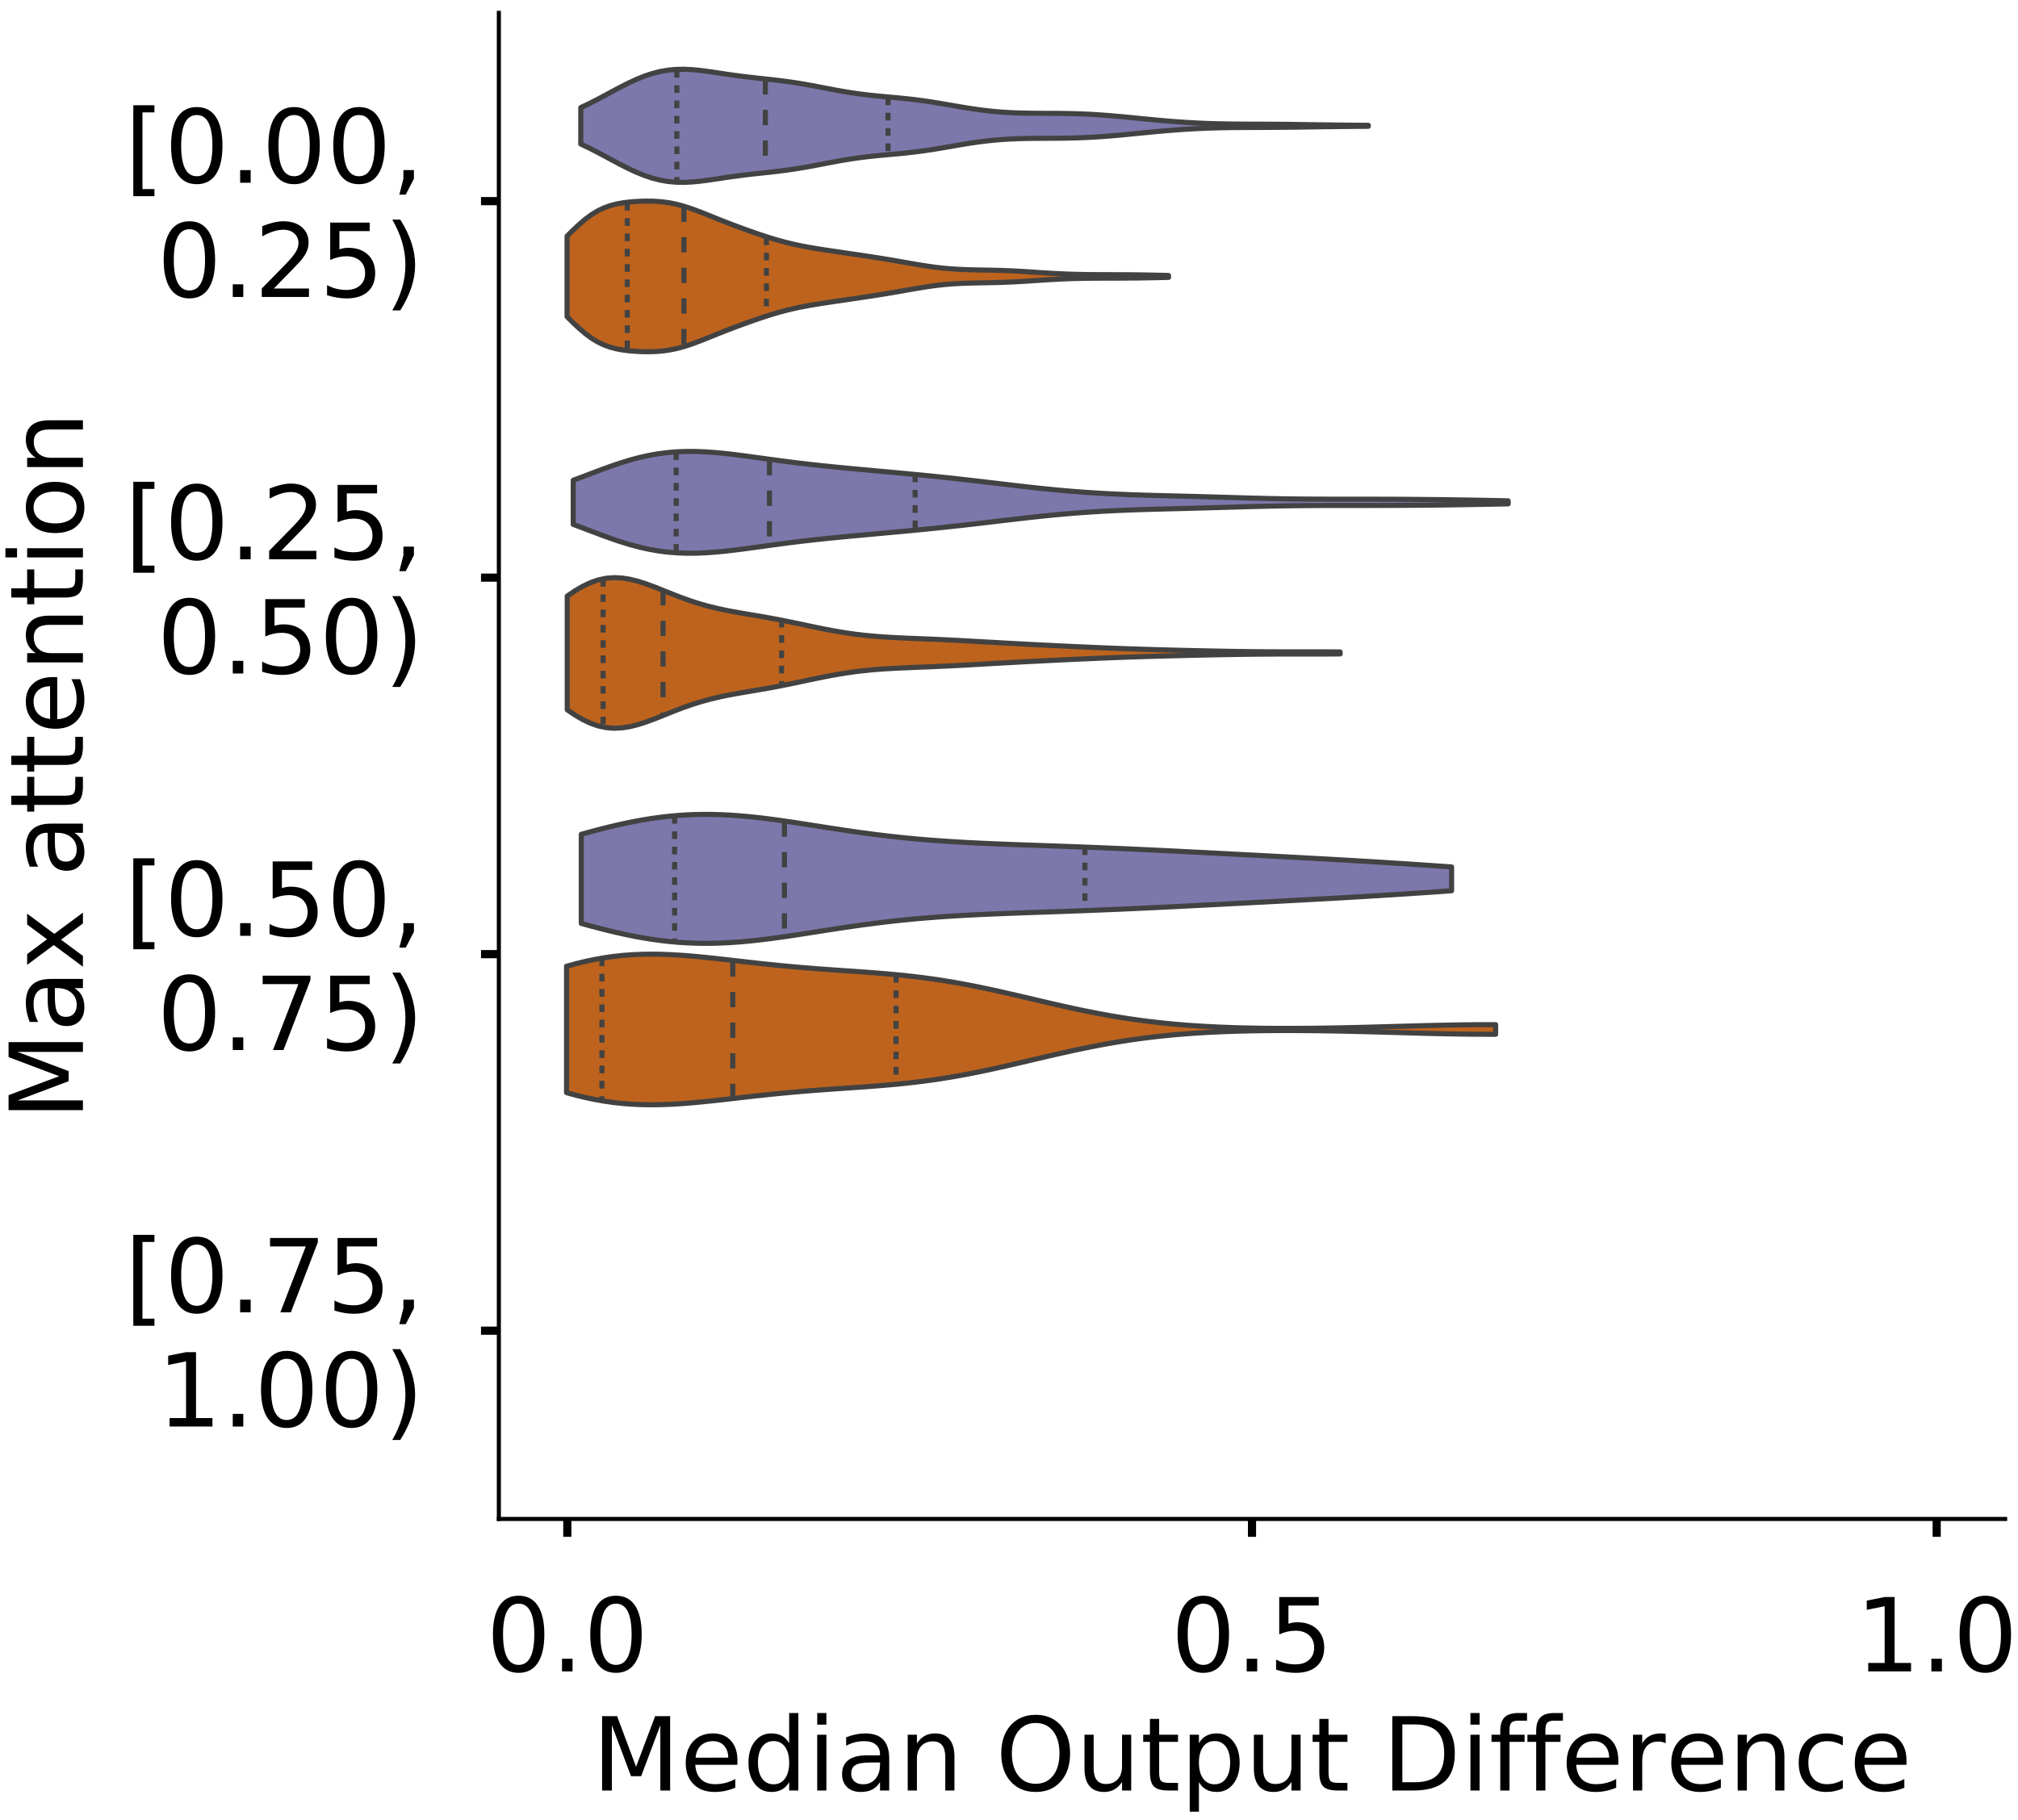 <?xml version="1.0" encoding="utf-8" standalone="no"?>
<!DOCTYPE svg PUBLIC "-//W3C//DTD SVG 1.1//EN"
  "http://www.w3.org/Graphics/SVG/1.1/DTD/svg11.dtd">
<!-- Created with matplotlib (https://matplotlib.org/) -->
<svg height="356.873pt" version="1.1" viewBox="0 0 395.663 356.873" width="395.663pt" xmlns="http://www.w3.org/2000/svg" xmlns:xlink="http://www.w3.org/1999/xlink">
 <defs>
  <style type="text/css">
*{stroke-linecap:butt;stroke-linejoin:round;}
  </style>
 </defs>
 <g id="figure_1">
  <g id="patch_1">
   <path d="M 0 356.873 
L 395.663 356.873 
L 395.663 -0 
L 0 -0 
z
" style="fill:#ffffff;"/>
  </g>
  <g id="axes_1">
   <g id="patch_2">
    <path d="M 97.81 297.853 
L 393.143 297.853 
L 393.143 2.52 
L 97.81 2.52 
z
" style="fill:#ffffff;"/>
   </g>
   <g id="PolyCollection_1">
    <defs>
     <path d="M 113.871 -328.629 
L 113.871 -335.778 
L 115.431 -336.515 
L 116.99 -337.307 
L 118.55 -338.136 
L 120.11 -338.977 
L 121.669 -339.806 
L 123.229 -340.595 
L 124.789 -341.316 
L 126.348 -341.946 
L 127.908 -342.465 
L 129.467 -342.86 
L 131.027 -343.127 
L 132.587 -343.267 
L 134.146 -343.291 
L 135.706 -343.218 
L 137.266 -343.069 
L 138.825 -342.868 
L 140.385 -342.639 
L 141.945 -342.403 
L 143.504 -342.175 
L 145.064 -341.964 
L 146.623 -341.772 
L 148.183 -341.595 
L 149.743 -341.427 
L 151.302 -341.258 
L 152.862 -341.076 
L 154.422 -340.874 
L 155.981 -340.647 
L 157.541 -340.393 
L 159.1 -340.115 
L 160.66 -339.82 
L 162.22 -339.52 
L 163.779 -339.224 
L 165.339 -338.945 
L 166.899 -338.689 
L 168.458 -338.464 
L 170.018 -338.27 
L 171.578 -338.101 
L 173.137 -337.952 
L 174.697 -337.811 
L 176.256 -337.668 
L 177.816 -337.511 
L 179.376 -337.333 
L 180.935 -337.13 
L 182.495 -336.901 
L 184.055 -336.651 
L 185.614 -336.385 
L 187.174 -336.115 
L 188.734 -335.85 
L 190.293 -335.6 
L 191.853 -335.373 
L 193.412 -335.177 
L 194.972 -335.014 
L 196.532 -334.886 
L 198.091 -334.792 
L 199.651 -334.727 
L 201.211 -334.687 
L 202.77 -334.665 
L 204.33 -334.655 
L 205.889 -334.648 
L 207.449 -334.638 
L 209.009 -334.619 
L 210.568 -334.586 
L 212.128 -334.535 
L 213.688 -334.464 
L 215.247 -334.373 
L 216.807 -334.262 
L 218.367 -334.135 
L 219.926 -333.994 
L 221.486 -333.845 
L 223.045 -333.691 
L 224.605 -333.537 
L 226.165 -333.387 
L 227.724 -333.244 
L 229.284 -333.111 
L 230.844 -332.991 
L 232.403 -332.884 
L 233.963 -332.792 
L 235.523 -332.716 
L 237.082 -332.654 
L 238.642 -332.608 
L 240.201 -332.575 
L 241.761 -332.553 
L 243.321 -332.539 
L 244.88 -332.531 
L 246.44 -332.526 
L 248 -332.52 
L 249.559 -332.512 
L 251.119 -332.501 
L 252.678 -332.485 
L 254.238 -332.466 
L 255.798 -332.444 
L 257.357 -332.42 
L 258.917 -332.397 
L 260.477 -332.376 
L 262.036 -332.356 
L 263.596 -332.339 
L 265.156 -332.325 
L 266.715 -332.312 
L 268.275 -332.301 
L 268.275 -332.106 
L 268.275 -332.106 
L 266.715 -332.095 
L 265.156 -332.082 
L 263.596 -332.067 
L 262.036 -332.05 
L 260.477 -332.031 
L 258.917 -332.009 
L 257.357 -331.986 
L 255.798 -331.963 
L 254.238 -331.941 
L 252.678 -331.922 
L 251.119 -331.906 
L 249.559 -331.895 
L 248 -331.887 
L 246.44 -331.881 
L 244.88 -331.875 
L 243.321 -331.867 
L 241.761 -331.854 
L 240.201 -331.832 
L 238.642 -331.799 
L 237.082 -331.752 
L 235.523 -331.691 
L 233.963 -331.615 
L 232.403 -331.523 
L 230.844 -331.416 
L 229.284 -331.295 
L 227.724 -331.163 
L 226.165 -331.02 
L 224.605 -330.869 
L 223.045 -330.715 
L 221.486 -330.562 
L 219.926 -330.412 
L 218.367 -330.272 
L 216.807 -330.145 
L 215.247 -330.034 
L 213.688 -329.943 
L 212.128 -329.872 
L 210.568 -329.82 
L 209.009 -329.787 
L 207.449 -329.768 
L 205.889 -329.759 
L 204.33 -329.752 
L 202.77 -329.741 
L 201.211 -329.72 
L 199.651 -329.68 
L 198.091 -329.615 
L 196.532 -329.521 
L 194.972 -329.393 
L 193.412 -329.23 
L 191.853 -329.033 
L 190.293 -328.807 
L 188.734 -328.557 
L 187.174 -328.292 
L 185.614 -328.021 
L 184.055 -327.756 
L 182.495 -327.505 
L 180.935 -327.277 
L 179.376 -327.073 
L 177.816 -326.895 
L 176.256 -326.739 
L 174.697 -326.595 
L 173.137 -326.454 
L 171.578 -326.305 
L 170.018 -326.137 
L 168.458 -325.942 
L 166.899 -325.717 
L 165.339 -325.462 
L 163.779 -325.182 
L 162.22 -324.887 
L 160.66 -324.586 
L 159.1 -324.292 
L 157.541 -324.014 
L 155.981 -323.76 
L 154.422 -323.532 
L 152.862 -323.33 
L 151.302 -323.149 
L 149.743 -322.979 
L 148.183 -322.811 
L 146.623 -322.635 
L 145.064 -322.443 
L 143.504 -322.232 
L 141.945 -322.003 
L 140.385 -321.767 
L 138.825 -321.539 
L 137.266 -321.338 
L 135.706 -321.189 
L 134.146 -321.116 
L 132.587 -321.14 
L 131.027 -321.28 
L 129.467 -321.546 
L 127.908 -321.942 
L 126.348 -322.461 
L 124.789 -323.091 
L 123.229 -323.812 
L 121.669 -324.601 
L 120.11 -325.429 
L 118.55 -326.271 
L 116.99 -327.099 
L 115.431 -327.892 
L 113.871 -328.629 
z
" id="mdea9d89efd" style="stroke:#424242;"/>
    </defs>
    <g clip-path="url(#p8a63097b44)">
     <use style="fill:#7c78ab;stroke:#424242;" x="0" xlink:href="#mdea9d89efd" y="356.873"/>
    </g>
   </g>
   <g id="PolyCollection_2">
    <defs>
     <path d="M 111.183 -294.77 
L 111.183 -310.57 
L 112.374 -311.751 
L 113.565 -312.869 
L 114.756 -313.883 
L 115.947 -314.763 
L 117.139 -315.493 
L 118.33 -316.074 
L 119.521 -316.515 
L 120.712 -316.84 
L 121.904 -317.07 
L 123.095 -317.231 
L 124.286 -317.339 
L 125.477 -317.407 
L 126.669 -317.437 
L 127.86 -317.425 
L 129.051 -317.366 
L 130.242 -317.251 
L 131.433 -317.071 
L 132.625 -316.825 
L 133.816 -316.514 
L 135.007 -316.144 
L 136.198 -315.726 
L 137.39 -315.274 
L 138.581 -314.801 
L 139.772 -314.32 
L 140.963 -313.841 
L 142.155 -313.371 
L 143.346 -312.911 
L 144.537 -312.462 
L 145.728 -312.024 
L 146.919 -311.596 
L 148.111 -311.179 
L 149.302 -310.773 
L 150.493 -310.384 
L 151.684 -310.014 
L 152.876 -309.669 
L 154.067 -309.35 
L 155.258 -309.059 
L 156.449 -308.795 
L 157.641 -308.556 
L 158.832 -308.338 
L 160.023 -308.137 
L 161.214 -307.947 
L 162.406 -307.766 
L 163.597 -307.59 
L 164.788 -307.415 
L 165.979 -307.241 
L 167.17 -307.066 
L 168.362 -306.889 
L 169.553 -306.711 
L 170.744 -306.53 
L 171.935 -306.345 
L 173.127 -306.155 
L 174.318 -305.959 
L 175.509 -305.758 
L 176.7 -305.551 
L 177.892 -305.341 
L 179.083 -305.132 
L 180.274 -304.93 
L 181.465 -304.738 
L 182.656 -304.564 
L 183.848 -304.41 
L 185.039 -304.28 
L 186.23 -304.174 
L 187.421 -304.092 
L 188.613 -304.031 
L 189.804 -303.987 
L 190.995 -303.956 
L 192.186 -303.932 
L 193.378 -303.911 
L 194.569 -303.888 
L 195.76 -303.858 
L 196.951 -303.82 
L 198.142 -303.772 
L 199.334 -303.713 
L 200.525 -303.645 
L 201.716 -303.57 
L 202.907 -303.491 
L 204.099 -303.412 
L 205.29 -303.336 
L 206.481 -303.265 
L 207.672 -303.203 
L 208.864 -303.149 
L 210.055 -303.106 
L 211.246 -303.073 
L 212.437 -303.048 
L 213.628 -303.032 
L 214.82 -303.021 
L 216.011 -303.016 
L 217.202 -303.012 
L 218.393 -303.01 
L 219.585 -303.006 
L 220.776 -303 
L 221.967 -302.99 
L 223.158 -302.977 
L 224.35 -302.959 
L 225.541 -302.937 
L 226.732 -302.913 
L 227.923 -302.887 
L 229.114 -302.86 
L 229.114 -302.48 
L 229.114 -302.48 
L 227.923 -302.453 
L 226.732 -302.427 
L 225.541 -302.403 
L 224.35 -302.381 
L 223.158 -302.363 
L 221.967 -302.35 
L 220.776 -302.34 
L 219.585 -302.334 
L 218.393 -302.33 
L 217.202 -302.328 
L 216.011 -302.324 
L 214.82 -302.319 
L 213.628 -302.308 
L 212.437 -302.292 
L 211.246 -302.267 
L 210.055 -302.234 
L 208.864 -302.191 
L 207.672 -302.137 
L 206.481 -302.075 
L 205.29 -302.004 
L 204.099 -301.928 
L 202.907 -301.849 
L 201.716 -301.77 
L 200.525 -301.695 
L 199.334 -301.627 
L 198.142 -301.568 
L 196.951 -301.52 
L 195.76 -301.482 
L 194.569 -301.452 
L 193.378 -301.429 
L 192.186 -301.408 
L 190.995 -301.384 
L 189.804 -301.353 
L 188.613 -301.309 
L 187.421 -301.248 
L 186.23 -301.166 
L 185.039 -301.06 
L 183.848 -300.93 
L 182.656 -300.776 
L 181.465 -300.602 
L 180.274 -300.41 
L 179.083 -300.208 
L 177.892 -299.999 
L 176.7 -299.789 
L 175.509 -299.582 
L 174.318 -299.381 
L 173.127 -299.185 
L 171.935 -298.995 
L 170.744 -298.81 
L 169.553 -298.629 
L 168.362 -298.451 
L 167.17 -298.274 
L 165.979 -298.099 
L 164.788 -297.925 
L 163.597 -297.75 
L 162.406 -297.574 
L 161.214 -297.393 
L 160.023 -297.203 
L 158.832 -297.002 
L 157.641 -296.784 
L 156.449 -296.545 
L 155.258 -296.281 
L 154.067 -295.99 
L 152.876 -295.671 
L 151.684 -295.326 
L 150.493 -294.956 
L 149.302 -294.567 
L 148.111 -294.161 
L 146.919 -293.744 
L 145.728 -293.316 
L 144.537 -292.878 
L 143.346 -292.429 
L 142.155 -291.969 
L 140.963 -291.499 
L 139.772 -291.02 
L 138.581 -290.539 
L 137.39 -290.066 
L 136.198 -289.614 
L 135.007 -289.196 
L 133.816 -288.826 
L 132.625 -288.515 
L 131.433 -288.269 
L 130.242 -288.089 
L 129.051 -287.974 
L 127.86 -287.915 
L 126.669 -287.903 
L 125.477 -287.933 
L 124.286 -288.001 
L 123.095 -288.109 
L 121.904 -288.27 
L 120.712 -288.5 
L 119.521 -288.825 
L 118.33 -289.266 
L 117.139 -289.847 
L 115.947 -290.577 
L 114.756 -291.457 
L 113.565 -292.471 
L 112.374 -293.589 
L 111.183 -294.77 
z
" id="m33eddec8b8" style="stroke:#424242;"/>
    </defs>
    <g clip-path="url(#p8a63097b44)">
     <use style="fill:#be631d;stroke:#424242;" x="0" xlink:href="#m33eddec8b8" y="356.873"/>
    </g>
   </g>
   <g id="PolyCollection_3">
    <defs>
     <path d="M 112.39 -254.04 
L 112.39 -262.7 
L 114.242 -263.39 
L 116.094 -264.094 
L 117.945 -264.791 
L 119.797 -265.463 
L 121.648 -266.091 
L 123.5 -266.66 
L 125.352 -267.155 
L 127.203 -267.569 
L 129.055 -267.895 
L 130.907 -268.132 
L 132.758 -268.281 
L 134.61 -268.349 
L 136.462 -268.341 
L 138.313 -268.268 
L 140.165 -268.138 
L 142.017 -267.963 
L 143.868 -267.754 
L 145.72 -267.519 
L 147.572 -267.27 
L 149.423 -267.015 
L 151.275 -266.76 
L 153.126 -266.511 
L 154.978 -266.271 
L 156.83 -266.043 
L 158.681 -265.828 
L 160.533 -265.624 
L 162.385 -265.431 
L 164.236 -265.246 
L 166.088 -265.068 
L 167.94 -264.894 
L 169.791 -264.724 
L 171.643 -264.555 
L 173.495 -264.386 
L 175.346 -264.216 
L 177.198 -264.045 
L 179.05 -263.87 
L 180.901 -263.691 
L 182.753 -263.507 
L 184.604 -263.317 
L 186.456 -263.121 
L 188.308 -262.918 
L 190.159 -262.71 
L 192.011 -262.496 
L 193.863 -262.278 
L 195.714 -262.059 
L 197.566 -261.84 
L 199.418 -261.623 
L 201.269 -261.412 
L 203.121 -261.208 
L 204.973 -261.014 
L 206.824 -260.831 
L 208.676 -260.662 
L 210.528 -260.506 
L 212.379 -260.365 
L 214.231 -260.239 
L 216.083 -260.128 
L 217.934 -260.031 
L 219.786 -259.946 
L 221.637 -259.872 
L 223.489 -259.808 
L 225.341 -259.751 
L 227.192 -259.7 
L 229.044 -259.652 
L 230.896 -259.606 
L 232.747 -259.559 
L 234.599 -259.511 
L 236.451 -259.46 
L 238.302 -259.408 
L 240.154 -259.354 
L 242.006 -259.3 
L 243.857 -259.246 
L 245.709 -259.195 
L 247.561 -259.148 
L 249.412 -259.106 
L 251.264 -259.071 
L 253.115 -259.042 
L 254.967 -259.021 
L 256.819 -259.005 
L 258.67 -258.996 
L 260.522 -258.99 
L 262.374 -258.988 
L 264.225 -258.987 
L 266.077 -258.987 
L 267.929 -258.985 
L 269.78 -258.983 
L 271.632 -258.978 
L 273.484 -258.971 
L 275.335 -258.961 
L 277.187 -258.948 
L 279.039 -258.933 
L 280.89 -258.914 
L 282.742 -258.893 
L 284.594 -258.868 
L 286.445 -258.841 
L 288.297 -258.81 
L 290.148 -258.777 
L 292 -258.742 
L 293.852 -258.706 
L 295.703 -258.669 
L 295.703 -258.071 
L 295.703 -258.071 
L 293.852 -258.034 
L 292 -257.998 
L 290.148 -257.963 
L 288.297 -257.93 
L 286.445 -257.899 
L 284.594 -257.872 
L 282.742 -257.847 
L 280.89 -257.826 
L 279.039 -257.807 
L 277.187 -257.792 
L 275.335 -257.779 
L 273.484 -257.769 
L 271.632 -257.762 
L 269.78 -257.757 
L 267.929 -257.755 
L 266.077 -257.753 
L 264.225 -257.753 
L 262.374 -257.752 
L 260.522 -257.75 
L 258.67 -257.744 
L 256.819 -257.735 
L 254.967 -257.719 
L 253.115 -257.698 
L 251.264 -257.669 
L 249.412 -257.634 
L 247.561 -257.592 
L 245.709 -257.545 
L 243.857 -257.494 
L 242.006 -257.44 
L 240.154 -257.386 
L 238.302 -257.332 
L 236.451 -257.28 
L 234.599 -257.229 
L 232.747 -257.181 
L 230.896 -257.134 
L 229.044 -257.088 
L 227.192 -257.04 
L 225.341 -256.989 
L 223.489 -256.932 
L 221.637 -256.868 
L 219.786 -256.794 
L 217.934 -256.709 
L 216.083 -256.612 
L 214.231 -256.501 
L 212.379 -256.375 
L 210.528 -256.234 
L 208.676 -256.078 
L 206.824 -255.909 
L 204.973 -255.726 
L 203.121 -255.532 
L 201.269 -255.328 
L 199.418 -255.117 
L 197.566 -254.9 
L 195.714 -254.681 
L 193.863 -254.462 
L 192.011 -254.244 
L 190.159 -254.03 
L 188.308 -253.822 
L 186.456 -253.619 
L 184.604 -253.423 
L 182.753 -253.233 
L 180.901 -253.049 
L 179.05 -252.87 
L 177.198 -252.695 
L 175.346 -252.524 
L 173.495 -252.354 
L 171.643 -252.185 
L 169.791 -252.016 
L 167.94 -251.846 
L 166.088 -251.672 
L 164.236 -251.494 
L 162.385 -251.309 
L 160.533 -251.116 
L 158.681 -250.912 
L 156.83 -250.697 
L 154.978 -250.469 
L 153.126 -250.229 
L 151.275 -249.98 
L 149.423 -249.725 
L 147.572 -249.47 
L 145.72 -249.221 
L 143.868 -248.986 
L 142.017 -248.777 
L 140.165 -248.602 
L 138.313 -248.472 
L 136.462 -248.399 
L 134.61 -248.391 
L 132.758 -248.459 
L 130.907 -248.608 
L 129.055 -248.845 
L 127.203 -249.171 
L 125.352 -249.585 
L 123.5 -250.08 
L 121.648 -250.649 
L 119.797 -251.277 
L 117.945 -251.949 
L 116.094 -252.646 
L 114.242 -253.35 
L 112.39 -254.04 
z
" id="m0679826f63" style="stroke:#424242;"/>
    </defs>
    <g clip-path="url(#p8a63097b44)">
     <use style="fill:#7c78ab;stroke:#424242;" x="0" xlink:href="#m0679826f63" y="356.873"/>
    </g>
   </g>
   <g id="PolyCollection_4">
    <defs>
     <path d="M 111.215 -217.686 
L 111.215 -239.987 
L 112.746 -241.025 
L 114.277 -241.919 
L 115.807 -242.639 
L 117.338 -243.165 
L 118.869 -243.485 
L 120.4 -243.603 
L 121.93 -243.533 
L 123.461 -243.295 
L 124.992 -242.919 
L 126.522 -242.435 
L 128.053 -241.877 
L 129.584 -241.276 
L 131.114 -240.661 
L 132.645 -240.056 
L 134.176 -239.479 
L 135.707 -238.945 
L 137.237 -238.46 
L 138.768 -238.028 
L 140.299 -237.646 
L 141.829 -237.309 
L 143.36 -237.007 
L 144.891 -236.73 
L 146.421 -236.468 
L 147.952 -236.21 
L 149.483 -235.948 
L 151.014 -235.676 
L 152.544 -235.39 
L 154.075 -235.089 
L 155.606 -234.775 
L 157.136 -234.454 
L 158.667 -234.13 
L 160.198 -233.81 
L 161.729 -233.502 
L 163.259 -233.211 
L 164.79 -232.944 
L 166.321 -232.703 
L 167.851 -232.492 
L 169.382 -232.311 
L 170.913 -232.159 
L 172.443 -232.032 
L 173.974 -231.928 
L 175.505 -231.842 
L 177.036 -231.769 
L 178.566 -231.704 
L 180.097 -231.643 
L 181.628 -231.582 
L 183.158 -231.518 
L 184.689 -231.45 
L 186.22 -231.376 
L 187.75 -231.298 
L 189.281 -231.216 
L 190.812 -231.13 
L 192.343 -231.043 
L 193.873 -230.956 
L 195.404 -230.868 
L 196.935 -230.782 
L 198.465 -230.698 
L 199.996 -230.616 
L 201.527 -230.535 
L 203.057 -230.457 
L 204.588 -230.379 
L 206.119 -230.304 
L 207.65 -230.229 
L 209.18 -230.156 
L 210.711 -230.085 
L 212.242 -230.015 
L 213.772 -229.948 
L 215.303 -229.882 
L 216.834 -229.819 
L 218.365 -229.759 
L 219.895 -229.702 
L 221.426 -229.647 
L 222.957 -229.596 
L 224.487 -229.547 
L 226.018 -229.501 
L 227.549 -229.457 
L 229.079 -229.416 
L 230.61 -229.377 
L 232.141 -229.34 
L 233.672 -229.304 
L 235.202 -229.27 
L 236.733 -229.237 
L 238.264 -229.206 
L 239.794 -229.177 
L 241.325 -229.149 
L 242.856 -229.125 
L 244.386 -229.104 
L 245.917 -229.086 
L 247.448 -229.073 
L 248.979 -229.064 
L 250.509 -229.058 
L 252.04 -229.056 
L 253.571 -229.056 
L 255.101 -229.056 
L 256.632 -229.056 
L 258.163 -229.055 
L 259.693 -229.051 
L 261.224 -229.044 
L 262.755 -229.034 
L 262.755 -228.64 
L 262.755 -228.64 
L 261.224 -228.63 
L 259.693 -228.623 
L 258.163 -228.619 
L 256.632 -228.617 
L 255.101 -228.617 
L 253.571 -228.618 
L 252.04 -228.617 
L 250.509 -228.615 
L 248.979 -228.61 
L 247.448 -228.6 
L 245.917 -228.587 
L 244.386 -228.57 
L 242.856 -228.549 
L 241.325 -228.524 
L 239.794 -228.497 
L 238.264 -228.467 
L 236.733 -228.436 
L 235.202 -228.403 
L 233.672 -228.369 
L 232.141 -228.334 
L 230.61 -228.297 
L 229.079 -228.258 
L 227.549 -228.216 
L 226.018 -228.173 
L 224.487 -228.127 
L 222.957 -228.078 
L 221.426 -228.026 
L 219.895 -227.971 
L 218.365 -227.914 
L 216.834 -227.854 
L 215.303 -227.791 
L 213.772 -227.726 
L 212.242 -227.658 
L 210.711 -227.588 
L 209.18 -227.517 
L 207.65 -227.444 
L 206.119 -227.37 
L 204.588 -227.294 
L 203.057 -227.217 
L 201.527 -227.138 
L 199.996 -227.058 
L 198.465 -226.975 
L 196.935 -226.891 
L 195.404 -226.805 
L 193.873 -226.718 
L 192.343 -226.63 
L 190.812 -226.543 
L 189.281 -226.457 
L 187.75 -226.375 
L 186.22 -226.297 
L 184.689 -226.224 
L 183.158 -226.155 
L 181.628 -226.091 
L 180.097 -226.03 
L 178.566 -225.969 
L 177.036 -225.904 
L 175.505 -225.831 
L 173.974 -225.745 
L 172.443 -225.641 
L 170.913 -225.515 
L 169.382 -225.362 
L 167.851 -225.181 
L 166.321 -224.97 
L 164.79 -224.73 
L 163.259 -224.462 
L 161.729 -224.172 
L 160.198 -223.863 
L 158.667 -223.544 
L 157.136 -223.22 
L 155.606 -222.898 
L 154.075 -222.585 
L 152.544 -222.284 
L 151.014 -221.997 
L 149.483 -221.725 
L 147.952 -221.463 
L 146.421 -221.205 
L 144.891 -220.943 
L 143.36 -220.666 
L 141.829 -220.365 
L 140.299 -220.027 
L 138.768 -219.645 
L 137.237 -219.213 
L 135.707 -218.729 
L 134.176 -218.194 
L 132.645 -217.618 
L 131.114 -217.012 
L 129.584 -216.397 
L 128.053 -215.796 
L 126.522 -215.238 
L 124.992 -214.755 
L 123.461 -214.378 
L 121.93 -214.141 
L 120.4 -214.07 
L 118.869 -214.188 
L 117.338 -214.509 
L 115.807 -215.034 
L 114.277 -215.754 
L 112.746 -216.649 
L 111.215 -217.686 
z
" id="m53e37b3d88" style="stroke:#424242;"/>
    </defs>
    <g clip-path="url(#p8a63097b44)">
     <use style="fill:#be631d;stroke:#424242;" x="0" xlink:href="#m53e37b3d88" y="356.873"/>
    </g>
   </g>
   <g id="PolyCollection_5">
    <defs>
     <path d="M 113.972 -175.796 
L 113.972 -193.277 
L 115.695 -193.75 
L 117.419 -194.206 
L 119.142 -194.642 
L 120.866 -195.054 
L 122.59 -195.436 
L 124.313 -195.787 
L 126.037 -196.103 
L 127.76 -196.382 
L 129.484 -196.62 
L 131.208 -196.817 
L 132.931 -196.972 
L 134.655 -197.084 
L 136.379 -197.154 
L 138.102 -197.181 
L 139.826 -197.168 
L 141.549 -197.116 
L 143.273 -197.028 
L 144.997 -196.906 
L 146.72 -196.753 
L 148.444 -196.573 
L 150.167 -196.369 
L 151.891 -196.145 
L 153.615 -195.905 
L 155.338 -195.652 
L 157.062 -195.39 
L 158.786 -195.122 
L 160.509 -194.852 
L 162.233 -194.583 
L 163.956 -194.318 
L 165.68 -194.059 
L 167.404 -193.808 
L 169.127 -193.567 
L 170.851 -193.337 
L 172.574 -193.119 
L 174.298 -192.915 
L 176.022 -192.724 
L 177.745 -192.547 
L 179.469 -192.383 
L 181.193 -192.233 
L 182.916 -192.095 
L 184.64 -191.969 
L 186.363 -191.854 
L 188.087 -191.75 
L 189.811 -191.654 
L 191.534 -191.567 
L 193.258 -191.486 
L 194.981 -191.411 
L 196.705 -191.341 
L 198.429 -191.275 
L 200.152 -191.212 
L 201.876 -191.151 
L 203.6 -191.09 
L 205.323 -191.03 
L 207.047 -190.97 
L 208.77 -190.909 
L 210.494 -190.847 
L 212.218 -190.782 
L 213.941 -190.716 
L 215.665 -190.648 
L 217.388 -190.577 
L 219.112 -190.504 
L 220.836 -190.429 
L 222.559 -190.352 
L 224.283 -190.272 
L 226.007 -190.191 
L 227.73 -190.108 
L 229.454 -190.023 
L 231.177 -189.937 
L 232.901 -189.85 
L 234.625 -189.763 
L 236.348 -189.674 
L 238.072 -189.585 
L 239.795 -189.496 
L 241.519 -189.407 
L 243.243 -189.317 
L 244.966 -189.227 
L 246.69 -189.137 
L 248.414 -189.046 
L 250.137 -188.955 
L 251.861 -188.864 
L 253.584 -188.772 
L 255.308 -188.679 
L 257.032 -188.586 
L 258.755 -188.492 
L 260.479 -188.396 
L 262.202 -188.299 
L 263.926 -188.201 
L 265.65 -188.101 
L 267.373 -187.999 
L 269.097 -187.895 
L 270.821 -187.789 
L 272.544 -187.681 
L 274.268 -187.571 
L 275.991 -187.459 
L 277.715 -187.346 
L 279.439 -187.23 
L 281.162 -187.113 
L 282.886 -186.994 
L 284.609 -186.874 
L 284.609 -182.199 
L 284.609 -182.199 
L 282.886 -182.079 
L 281.162 -181.961 
L 279.439 -181.843 
L 277.715 -181.728 
L 275.991 -181.614 
L 274.268 -181.502 
L 272.544 -181.392 
L 270.821 -181.284 
L 269.097 -181.179 
L 267.373 -181.075 
L 265.65 -180.973 
L 263.926 -180.873 
L 262.202 -180.774 
L 260.479 -180.677 
L 258.755 -180.582 
L 257.032 -180.487 
L 255.308 -180.394 
L 253.584 -180.301 
L 251.861 -180.209 
L 250.137 -180.118 
L 248.414 -180.027 
L 246.69 -179.937 
L 244.966 -179.847 
L 243.243 -179.756 
L 241.519 -179.667 
L 239.795 -179.577 
L 238.072 -179.488 
L 236.348 -179.399 
L 234.625 -179.311 
L 232.901 -179.223 
L 231.177 -179.136 
L 229.454 -179.05 
L 227.73 -178.966 
L 226.007 -178.883 
L 224.283 -178.801 
L 222.559 -178.722 
L 220.836 -178.644 
L 219.112 -178.569 
L 217.388 -178.496 
L 215.665 -178.425 
L 213.941 -178.357 
L 212.218 -178.291 
L 210.494 -178.227 
L 208.77 -178.164 
L 207.047 -178.103 
L 205.323 -178.043 
L 203.6 -177.983 
L 201.876 -177.923 
L 200.152 -177.861 
L 198.429 -177.798 
L 196.705 -177.732 
L 194.981 -177.662 
L 193.258 -177.587 
L 191.534 -177.507 
L 189.811 -177.419 
L 188.087 -177.324 
L 186.363 -177.219 
L 184.64 -177.104 
L 182.916 -176.978 
L 181.193 -176.84 
L 179.469 -176.69 
L 177.745 -176.526 
L 176.022 -176.349 
L 174.298 -176.158 
L 172.574 -175.954 
L 170.851 -175.736 
L 169.127 -175.507 
L 167.404 -175.265 
L 165.68 -175.014 
L 163.956 -174.755 
L 162.233 -174.49 
L 160.509 -174.221 
L 158.786 -173.951 
L 157.062 -173.684 
L 155.338 -173.422 
L 153.615 -173.169 
L 151.891 -172.928 
L 150.167 -172.704 
L 148.444 -172.5 
L 146.72 -172.32 
L 144.997 -172.167 
L 143.273 -172.045 
L 141.549 -171.957 
L 139.826 -171.905 
L 138.102 -171.892 
L 136.379 -171.92 
L 134.655 -171.989 
L 132.931 -172.101 
L 131.208 -172.256 
L 129.484 -172.453 
L 127.76 -172.692 
L 126.037 -172.97 
L 124.313 -173.286 
L 122.59 -173.637 
L 120.866 -174.02 
L 119.142 -174.431 
L 117.419 -174.867 
L 115.695 -175.323 
L 113.972 -175.796 
z
" id="mfe428841ea" style="stroke:#424242;"/>
    </defs>
    <g clip-path="url(#p8a63097b44)">
     <use style="fill:#7c78ab;stroke:#424242;" x="0" xlink:href="#mfe428841ea" y="356.873"/>
    </g>
   </g>
   <g id="PolyCollection_6">
    <defs>
     <path d="M 111.082 -142.607 
L 111.082 -167.399 
L 112.922 -167.902 
L 114.762 -168.349 
L 116.602 -168.736 
L 118.442 -169.061 
L 120.282 -169.323 
L 122.122 -169.523 
L 123.962 -169.662 
L 125.802 -169.743 
L 127.642 -169.77 
L 129.482 -169.748 
L 131.322 -169.683 
L 133.162 -169.579 
L 135.002 -169.444 
L 136.842 -169.282 
L 138.682 -169.101 
L 140.522 -168.905 
L 142.362 -168.699 
L 144.202 -168.489 
L 146.042 -168.279 
L 147.882 -168.072 
L 149.722 -167.871 
L 151.562 -167.678 
L 153.402 -167.495 
L 155.242 -167.323 
L 157.082 -167.162 
L 158.922 -167.012 
L 160.762 -166.87 
L 162.602 -166.736 
L 164.442 -166.607 
L 166.282 -166.48 
L 168.122 -166.353 
L 169.962 -166.221 
L 171.802 -166.081 
L 173.642 -165.931 
L 175.482 -165.765 
L 177.322 -165.583 
L 179.162 -165.38 
L 181.002 -165.155 
L 182.842 -164.906 
L 184.682 -164.633 
L 186.522 -164.335 
L 188.362 -164.013 
L 190.202 -163.667 
L 192.042 -163.3 
L 193.882 -162.914 
L 195.722 -162.511 
L 197.562 -162.096 
L 199.402 -161.671 
L 201.242 -161.24 
L 203.082 -160.808 
L 204.922 -160.377 
L 206.762 -159.952 
L 208.602 -159.535 
L 210.442 -159.131 
L 212.282 -158.742 
L 214.122 -158.37 
L 215.962 -158.017 
L 217.802 -157.686 
L 219.642 -157.377 
L 221.482 -157.091 
L 223.322 -156.828 
L 225.162 -156.589 
L 227.002 -156.374 
L 228.842 -156.18 
L 230.682 -156.009 
L 232.522 -155.858 
L 234.362 -155.726 
L 236.202 -155.613 
L 238.042 -155.517 
L 239.882 -155.436 
L 241.722 -155.37 
L 243.562 -155.317 
L 245.402 -155.276 
L 247.242 -155.246 
L 249.082 -155.226 
L 250.922 -155.215 
L 252.762 -155.213 
L 254.602 -155.219 
L 256.442 -155.232 
L 258.282 -155.252 
L 260.122 -155.278 
L 261.962 -155.309 
L 263.802 -155.346 
L 265.642 -155.387 
L 267.482 -155.432 
L 269.322 -155.48 
L 271.162 -155.531 
L 273.002 -155.582 
L 274.842 -155.634 
L 276.682 -155.686 
L 278.522 -155.735 
L 280.362 -155.782 
L 282.202 -155.824 
L 284.042 -155.862 
L 285.882 -155.894 
L 287.722 -155.919 
L 289.562 -155.938 
L 291.402 -155.948 
L 293.242 -155.95 
L 293.242 -154.057 
L 293.242 -154.057 
L 291.402 -154.059 
L 289.562 -154.069 
L 287.722 -154.087 
L 285.882 -154.113 
L 284.042 -154.144 
L 282.202 -154.182 
L 280.362 -154.225 
L 278.522 -154.272 
L 276.682 -154.321 
L 274.842 -154.372 
L 273.002 -154.424 
L 271.162 -154.476 
L 269.322 -154.526 
L 267.482 -154.574 
L 265.642 -154.619 
L 263.802 -154.661 
L 261.962 -154.697 
L 260.122 -154.729 
L 258.282 -154.755 
L 256.442 -154.775 
L 254.602 -154.788 
L 252.762 -154.794 
L 250.922 -154.791 
L 249.082 -154.781 
L 247.242 -154.761 
L 245.402 -154.731 
L 243.562 -154.69 
L 241.722 -154.637 
L 239.882 -154.571 
L 238.042 -154.49 
L 236.202 -154.394 
L 234.362 -154.281 
L 232.522 -154.149 
L 230.682 -153.998 
L 228.842 -153.826 
L 227.002 -153.633 
L 225.162 -153.417 
L 223.322 -153.178 
L 221.482 -152.916 
L 219.642 -152.63 
L 217.802 -152.321 
L 215.962 -151.99 
L 214.122 -151.637 
L 212.282 -151.265 
L 210.442 -150.876 
L 208.602 -150.471 
L 206.762 -150.055 
L 204.922 -149.63 
L 203.082 -149.199 
L 201.242 -148.766 
L 199.402 -148.336 
L 197.562 -147.911 
L 195.722 -147.495 
L 193.882 -147.093 
L 192.042 -146.707 
L 190.202 -146.34 
L 188.362 -145.994 
L 186.522 -145.672 
L 184.682 -145.374 
L 182.842 -145.1 
L 181.002 -144.852 
L 179.162 -144.627 
L 177.322 -144.424 
L 175.482 -144.241 
L 173.642 -144.076 
L 171.802 -143.925 
L 169.962 -143.786 
L 168.122 -143.654 
L 166.282 -143.526 
L 164.442 -143.4 
L 162.602 -143.27 
L 160.762 -143.136 
L 158.922 -142.995 
L 157.082 -142.844 
L 155.242 -142.683 
L 153.402 -142.511 
L 151.562 -142.329 
L 149.722 -142.136 
L 147.882 -141.935 
L 146.042 -141.728 
L 144.202 -141.517 
L 142.362 -141.307 
L 140.522 -141.102 
L 138.682 -140.906 
L 136.842 -140.724 
L 135.002 -140.563 
L 133.162 -140.427 
L 131.322 -140.324 
L 129.482 -140.258 
L 127.642 -140.237 
L 125.802 -140.264 
L 123.962 -140.345 
L 122.122 -140.484 
L 120.282 -140.683 
L 118.442 -140.945 
L 116.602 -141.271 
L 114.762 -141.658 
L 112.922 -142.105 
L 111.082 -142.607 
z
" id="m1b23f29eea" style="stroke:#424242;"/>
    </defs>
    <g clip-path="url(#p8a63097b44)">
     <use style="fill:#be631d;stroke:#424242;" x="0" xlink:href="#m1b23f29eea" y="356.873"/>
    </g>
   </g>
   <g id="patch_3">
    <path clip-path="url(#p8a63097b44)" d="M 111.234 39.437 
L 111.234 39.437 
L 111.234 39.437 
L 111.234 39.437 
z
" style="fill:#7c78ab;stroke:#424242;stroke-linejoin:miter;stroke-width:0.5;"/>
   </g>
   <g id="patch_4">
    <path clip-path="url(#p8a63097b44)" d="M 111.234 39.437 
L 111.234 39.437 
L 111.234 39.437 
L 111.234 39.437 
z
" style="fill:#be631d;stroke:#424242;stroke-linejoin:miter;stroke-width:0.5;"/>
   </g>
   <g id="matplotlib.axis_1">
    <g id="xtick_1">
     <g id="line2d_1">
      <defs>
       <path d="M 0 0 
L 0 3.5 
" id="md1a6f438f9" style="stroke:#000000;stroke-width:1.6;"/>
      </defs>
      <g>
       <use style="stroke:#000000;stroke-width:1.6;" x="111.234" xlink:href="#md1a6f438f9" y="297.853"/>
      </g>
     </g>
     <g id="text_1">
      <!-- 0.0 -->
      <defs>
       <path d="M 31.781 66.406 
Q 24.172 66.406 20.328 58.906 
Q 16.5 51.422 16.5 36.375 
Q 16.5 21.391 20.328 13.891 
Q 24.172 6.391 31.781 6.391 
Q 39.453 6.391 43.281 13.891 
Q 47.125 21.391 47.125 36.375 
Q 47.125 51.422 43.281 58.906 
Q 39.453 66.406 31.781 66.406 
z
M 31.781 74.219 
Q 44.047 74.219 50.516 64.516 
Q 56.984 54.828 56.984 36.375 
Q 56.984 17.969 50.516 8.266 
Q 44.047 -1.422 31.781 -1.422 
Q 19.531 -1.422 13.062 8.266 
Q 6.594 17.969 6.594 36.375 
Q 6.594 54.828 13.062 64.516 
Q 19.531 74.219 31.781 74.219 
z
" id="DejaVuSans-48"/>
       <path d="M 10.688 12.406 
L 21 12.406 
L 21 0 
L 10.688 0 
z
" id="DejaVuSans-46"/>
      </defs>
      <g transform="translate(95.331 327.75)scale(0.2 -0.2)">
       <use xlink:href="#DejaVuSans-48"/>
       <use x="63.623" xlink:href="#DejaVuSans-46"/>
       <use x="95.41" xlink:href="#DejaVuSans-48"/>
      </g>
     </g>
    </g>
    <g id="xtick_2">
     <g id="line2d_2">
      <g>
       <use style="stroke:#000000;stroke-width:1.6;" x="245.477" xlink:href="#md1a6f438f9" y="297.853"/>
      </g>
     </g>
     <g id="text_2">
      <!-- 0.5 -->
      <defs>
       <path d="M 10.797 72.906 
L 49.516 72.906 
L 49.516 64.594 
L 19.828 64.594 
L 19.828 46.734 
Q 21.969 47.469 24.109 47.828 
Q 26.266 48.188 28.422 48.188 
Q 40.625 48.188 47.75 41.5 
Q 54.891 34.812 54.891 23.391 
Q 54.891 11.625 47.562 5.094 
Q 40.234 -1.422 26.906 -1.422 
Q 22.312 -1.422 17.547 -0.641 
Q 12.797 0.141 7.719 1.703 
L 7.719 11.625 
Q 12.109 9.234 16.797 8.062 
Q 21.484 6.891 26.703 6.891 
Q 35.156 6.891 40.078 11.328 
Q 45.016 15.766 45.016 23.391 
Q 45.016 31 40.078 35.438 
Q 35.156 39.891 26.703 39.891 
Q 22.75 39.891 18.812 39.016 
Q 14.891 38.141 10.797 36.281 
z
" id="DejaVuSans-53"/>
      </defs>
      <g transform="translate(229.574 327.75)scale(0.2 -0.2)">
       <use xlink:href="#DejaVuSans-48"/>
       <use x="63.623" xlink:href="#DejaVuSans-46"/>
       <use x="95.41" xlink:href="#DejaVuSans-53"/>
      </g>
     </g>
    </g>
    <g id="xtick_3">
     <g id="line2d_3">
      <g>
       <use style="stroke:#000000;stroke-width:1.6;" x="379.719" xlink:href="#md1a6f438f9" y="297.853"/>
      </g>
     </g>
     <g id="text_3">
      <!-- 1.0 -->
      <defs>
       <path d="M 12.406 8.297 
L 28.516 8.297 
L 28.516 63.922 
L 10.984 60.406 
L 10.984 69.391 
L 28.422 72.906 
L 38.281 72.906 
L 38.281 8.297 
L 54.391 8.297 
L 54.391 0 
L 12.406 0 
z
" id="DejaVuSans-49"/>
      </defs>
      <g transform="translate(363.816 327.75)scale(0.2 -0.2)">
       <use xlink:href="#DejaVuSans-49"/>
       <use x="63.623" xlink:href="#DejaVuSans-46"/>
       <use x="95.41" xlink:href="#DejaVuSans-48"/>
      </g>
     </g>
    </g>
    <g id="text_4">
     <!-- Median Output Difference -->
     <defs>
      <path d="M 9.812 72.906 
L 24.516 72.906 
L 43.109 23.297 
L 61.812 72.906 
L 76.516 72.906 
L 76.516 0 
L 66.891 0 
L 66.891 64.016 
L 48.094 14.016 
L 38.188 14.016 
L 19.391 64.016 
L 19.391 0 
L 9.812 0 
z
" id="DejaVuSans-77"/>
      <path d="M 56.203 29.594 
L 56.203 25.203 
L 14.891 25.203 
Q 15.484 15.922 20.484 11.062 
Q 25.484 6.203 34.422 6.203 
Q 39.594 6.203 44.453 7.469 
Q 49.312 8.734 54.109 11.281 
L 54.109 2.781 
Q 49.266 0.734 44.188 -0.344 
Q 39.109 -1.422 33.891 -1.422 
Q 20.797 -1.422 13.156 6.188 
Q 5.516 13.812 5.516 26.812 
Q 5.516 40.234 12.766 48.109 
Q 20.016 56 32.328 56 
Q 43.359 56 49.781 48.891 
Q 56.203 41.797 56.203 29.594 
z
M 47.219 32.234 
Q 47.125 39.594 43.094 43.984 
Q 39.062 48.391 32.422 48.391 
Q 24.906 48.391 20.391 44.141 
Q 15.875 39.891 15.188 32.172 
z
" id="DejaVuSans-101"/>
      <path d="M 45.406 46.391 
L 45.406 75.984 
L 54.391 75.984 
L 54.391 0 
L 45.406 0 
L 45.406 8.203 
Q 42.578 3.328 38.25 0.953 
Q 33.938 -1.422 27.875 -1.422 
Q 17.969 -1.422 11.734 6.484 
Q 5.516 14.406 5.516 27.297 
Q 5.516 40.188 11.734 48.094 
Q 17.969 56 27.875 56 
Q 33.938 56 38.25 53.625 
Q 42.578 51.266 45.406 46.391 
z
M 14.797 27.297 
Q 14.797 17.391 18.875 11.75 
Q 22.953 6.109 30.078 6.109 
Q 37.203 6.109 41.297 11.75 
Q 45.406 17.391 45.406 27.297 
Q 45.406 37.203 41.297 42.844 
Q 37.203 48.484 30.078 48.484 
Q 22.953 48.484 18.875 42.844 
Q 14.797 37.203 14.797 27.297 
z
" id="DejaVuSans-100"/>
      <path d="M 9.422 54.688 
L 18.406 54.688 
L 18.406 0 
L 9.422 0 
z
M 9.422 75.984 
L 18.406 75.984 
L 18.406 64.594 
L 9.422 64.594 
z
" id="DejaVuSans-105"/>
      <path d="M 34.281 27.484 
Q 23.391 27.484 19.188 25 
Q 14.984 22.516 14.984 16.5 
Q 14.984 11.719 18.141 8.906 
Q 21.297 6.109 26.703 6.109 
Q 34.188 6.109 38.703 11.406 
Q 43.219 16.703 43.219 25.484 
L 43.219 27.484 
z
M 52.203 31.203 
L 52.203 0 
L 43.219 0 
L 43.219 8.297 
Q 40.141 3.328 35.547 0.953 
Q 30.953 -1.422 24.312 -1.422 
Q 15.922 -1.422 10.953 3.297 
Q 6 8.016 6 15.922 
Q 6 25.141 12.172 29.828 
Q 18.359 34.516 30.609 34.516 
L 43.219 34.516 
L 43.219 35.406 
Q 43.219 41.609 39.141 45 
Q 35.062 48.391 27.688 48.391 
Q 23 48.391 18.547 47.266 
Q 14.109 46.141 10.016 43.891 
L 10.016 52.203 
Q 14.938 54.109 19.578 55.047 
Q 24.219 56 28.609 56 
Q 40.484 56 46.344 49.844 
Q 52.203 43.703 52.203 31.203 
z
" id="DejaVuSans-97"/>
      <path d="M 54.891 33.016 
L 54.891 0 
L 45.906 0 
L 45.906 32.719 
Q 45.906 40.484 42.875 44.328 
Q 39.844 48.188 33.797 48.188 
Q 26.516 48.188 22.312 43.547 
Q 18.109 38.922 18.109 30.906 
L 18.109 0 
L 9.078 0 
L 9.078 54.688 
L 18.109 54.688 
L 18.109 46.188 
Q 21.344 51.125 25.703 53.562 
Q 30.078 56 35.797 56 
Q 45.219 56 50.047 50.172 
Q 54.891 44.344 54.891 33.016 
z
" id="DejaVuSans-110"/>
      <path id="DejaVuSans-32"/>
      <path d="M 39.406 66.219 
Q 28.656 66.219 22.328 58.203 
Q 16.016 50.203 16.016 36.375 
Q 16.016 22.609 22.328 14.594 
Q 28.656 6.594 39.406 6.594 
Q 50.141 6.594 56.422 14.594 
Q 62.703 22.609 62.703 36.375 
Q 62.703 50.203 56.422 58.203 
Q 50.141 66.219 39.406 66.219 
z
M 39.406 74.219 
Q 54.734 74.219 63.906 63.938 
Q 73.094 53.656 73.094 36.375 
Q 73.094 19.141 63.906 8.859 
Q 54.734 -1.422 39.406 -1.422 
Q 24.031 -1.422 14.812 8.828 
Q 5.609 19.094 5.609 36.375 
Q 5.609 53.656 14.812 63.938 
Q 24.031 74.219 39.406 74.219 
z
" id="DejaVuSans-79"/>
      <path d="M 8.5 21.578 
L 8.5 54.688 
L 17.484 54.688 
L 17.484 21.922 
Q 17.484 14.156 20.5 10.266 
Q 23.531 6.391 29.594 6.391 
Q 36.859 6.391 41.078 11.031 
Q 45.312 15.672 45.312 23.688 
L 45.312 54.688 
L 54.297 54.688 
L 54.297 0 
L 45.312 0 
L 45.312 8.406 
Q 42.047 3.422 37.719 1 
Q 33.406 -1.422 27.688 -1.422 
Q 18.266 -1.422 13.375 4.438 
Q 8.5 10.297 8.5 21.578 
z
M 31.109 56 
z
" id="DejaVuSans-117"/>
      <path d="M 18.312 70.219 
L 18.312 54.688 
L 36.812 54.688 
L 36.812 47.703 
L 18.312 47.703 
L 18.312 18.016 
Q 18.312 11.328 20.141 9.422 
Q 21.969 7.516 27.594 7.516 
L 36.812 7.516 
L 36.812 0 
L 27.594 0 
Q 17.188 0 13.234 3.875 
Q 9.281 7.766 9.281 18.016 
L 9.281 47.703 
L 2.688 47.703 
L 2.688 54.688 
L 9.281 54.688 
L 9.281 70.219 
z
" id="DejaVuSans-116"/>
      <path d="M 18.109 8.203 
L 18.109 -20.797 
L 9.078 -20.797 
L 9.078 54.688 
L 18.109 54.688 
L 18.109 46.391 
Q 20.953 51.266 25.266 53.625 
Q 29.594 56 35.594 56 
Q 45.562 56 51.781 48.094 
Q 58.016 40.188 58.016 27.297 
Q 58.016 14.406 51.781 6.484 
Q 45.562 -1.422 35.594 -1.422 
Q 29.594 -1.422 25.266 0.953 
Q 20.953 3.328 18.109 8.203 
z
M 48.688 27.297 
Q 48.688 37.203 44.609 42.844 
Q 40.531 48.484 33.406 48.484 
Q 26.266 48.484 22.188 42.844 
Q 18.109 37.203 18.109 27.297 
Q 18.109 17.391 22.188 11.75 
Q 26.266 6.109 33.406 6.109 
Q 40.531 6.109 44.609 11.75 
Q 48.688 17.391 48.688 27.297 
z
" id="DejaVuSans-112"/>
      <path d="M 19.672 64.797 
L 19.672 8.109 
L 31.594 8.109 
Q 46.688 8.109 53.688 14.938 
Q 60.688 21.781 60.688 36.531 
Q 60.688 51.172 53.688 57.984 
Q 46.688 64.797 31.594 64.797 
z
M 9.812 72.906 
L 30.078 72.906 
Q 51.266 72.906 61.172 64.094 
Q 71.094 55.281 71.094 36.531 
Q 71.094 17.672 61.125 8.828 
Q 51.172 0 30.078 0 
L 9.812 0 
z
" id="DejaVuSans-68"/>
      <path d="M 37.109 75.984 
L 37.109 68.5 
L 28.516 68.5 
Q 23.688 68.5 21.797 66.547 
Q 19.922 64.594 19.922 59.516 
L 19.922 54.688 
L 34.719 54.688 
L 34.719 47.703 
L 19.922 47.703 
L 19.922 0 
L 10.891 0 
L 10.891 47.703 
L 2.297 47.703 
L 2.297 54.688 
L 10.891 54.688 
L 10.891 58.5 
Q 10.891 67.625 15.141 71.797 
Q 19.391 75.984 28.609 75.984 
z
" id="DejaVuSans-102"/>
      <path d="M 41.109 46.297 
Q 39.594 47.172 37.812 47.578 
Q 36.031 48 33.891 48 
Q 26.266 48 22.188 43.047 
Q 18.109 38.094 18.109 28.812 
L 18.109 0 
L 9.078 0 
L 9.078 54.688 
L 18.109 54.688 
L 18.109 46.188 
Q 20.953 51.172 25.484 53.578 
Q 30.031 56 36.531 56 
Q 37.453 56 38.578 55.875 
Q 39.703 55.766 41.062 55.516 
z
" id="DejaVuSans-114"/>
      <path d="M 48.781 52.594 
L 48.781 44.188 
Q 44.969 46.297 41.141 47.344 
Q 37.312 48.391 33.406 48.391 
Q 24.656 48.391 19.812 42.844 
Q 14.984 37.312 14.984 27.297 
Q 14.984 17.281 19.812 11.734 
Q 24.656 6.203 33.406 6.203 
Q 37.312 6.203 41.141 7.25 
Q 44.969 8.297 48.781 10.406 
L 48.781 2.094 
Q 45.016 0.344 40.984 -0.531 
Q 36.969 -1.422 32.422 -1.422 
Q 20.062 -1.422 12.781 6.344 
Q 5.516 14.109 5.516 27.297 
Q 5.516 40.672 12.859 48.328 
Q 20.219 56 33.016 56 
Q 37.156 56 41.109 55.141 
Q 45.062 54.297 48.781 52.594 
z
" id="DejaVuSans-99"/>
     </defs>
     <g transform="translate(116.089 351.106)scale(0.2 -0.2)">
      <use xlink:href="#DejaVuSans-77"/>
      <use x="86.279" xlink:href="#DejaVuSans-101"/>
      <use x="147.803" xlink:href="#DejaVuSans-100"/>
      <use x="211.279" xlink:href="#DejaVuSans-105"/>
      <use x="239.062" xlink:href="#DejaVuSans-97"/>
      <use x="300.342" xlink:href="#DejaVuSans-110"/>
      <use x="363.721" xlink:href="#DejaVuSans-32"/>
      <use x="395.508" xlink:href="#DejaVuSans-79"/>
      <use x="474.219" xlink:href="#DejaVuSans-117"/>
      <use x="537.598" xlink:href="#DejaVuSans-116"/>
      <use x="576.807" xlink:href="#DejaVuSans-112"/>
      <use x="640.283" xlink:href="#DejaVuSans-117"/>
      <use x="703.662" xlink:href="#DejaVuSans-116"/>
      <use x="742.871" xlink:href="#DejaVuSans-32"/>
      <use x="774.658" xlink:href="#DejaVuSans-68"/>
      <use x="851.66" xlink:href="#DejaVuSans-105"/>
      <use x="879.443" xlink:href="#DejaVuSans-102"/>
      <use x="914.648" xlink:href="#DejaVuSans-102"/>
      <use x="949.854" xlink:href="#DejaVuSans-101"/>
      <use x="1011.377" xlink:href="#DejaVuSans-114"/>
      <use x="1052.459" xlink:href="#DejaVuSans-101"/>
      <use x="1113.982" xlink:href="#DejaVuSans-110"/>
      <use x="1177.361" xlink:href="#DejaVuSans-99"/>
      <use x="1232.342" xlink:href="#DejaVuSans-101"/>
     </g>
    </g>
   </g>
   <g id="matplotlib.axis_2">
    <g id="ytick_1">
     <g id="line2d_4">
      <defs>
       <path d="M 0 0 
L -3.5 0 
" id="mcc4a581a52" style="stroke:#000000;stroke-width:1.6;"/>
      </defs>
      <g>
       <use style="stroke:#000000;stroke-width:1.6;" x="97.81" xlink:href="#mcc4a581a52" y="39.437"/>
      </g>
     </g>
     <g id="text_5">
      <!-- [0.00, -->
      <defs>
       <path d="M 8.594 75.984 
L 29.297 75.984 
L 29.297 69 
L 17.578 69 
L 17.578 -6.203 
L 29.297 -6.203 
L 29.297 -13.188 
L 8.594 -13.188 
z
" id="DejaVuSans-91"/>
       <path d="M 11.719 12.406 
L 22.016 12.406 
L 22.016 4 
L 14.016 -11.625 
L 7.719 -11.625 
L 11.719 4 
z
" id="DejaVuSans-44"/>
      </defs>
      <g transform="translate(24.419 35.837)scale(0.2 -0.2)">
       <use xlink:href="#DejaVuSans-91"/>
       <use x="39.014" xlink:href="#DejaVuSans-48"/>
       <use x="102.637" xlink:href="#DejaVuSans-46"/>
       <use x="134.424" xlink:href="#DejaVuSans-48"/>
       <use x="198.047" xlink:href="#DejaVuSans-48"/>
       <use x="261.67" xlink:href="#DejaVuSans-44"/>
      </g>
      <!-- 0.25) -->
      <defs>
       <path d="M 19.188 8.297 
L 53.609 8.297 
L 53.609 0 
L 7.328 0 
L 7.328 8.297 
Q 12.938 14.109 22.625 23.891 
Q 32.328 33.688 34.812 36.531 
Q 39.547 41.844 41.422 45.531 
Q 43.312 49.219 43.312 52.781 
Q 43.312 58.594 39.234 62.25 
Q 35.156 65.922 28.609 65.922 
Q 23.969 65.922 18.812 64.312 
Q 13.672 62.703 7.812 59.422 
L 7.812 69.391 
Q 13.766 71.781 18.938 73 
Q 24.125 74.219 28.422 74.219 
Q 39.75 74.219 46.484 68.547 
Q 53.219 62.891 53.219 53.422 
Q 53.219 48.922 51.531 44.891 
Q 49.859 40.875 45.406 35.406 
Q 44.188 33.984 37.641 27.219 
Q 31.109 20.453 19.188 8.297 
z
" id="DejaVuSans-50"/>
       <path d="M 8.016 75.875 
L 15.828 75.875 
Q 23.141 64.359 26.781 53.312 
Q 30.422 42.281 30.422 31.391 
Q 30.422 20.453 26.781 9.375 
Q 23.141 -1.703 15.828 -13.188 
L 8.016 -13.188 
Q 14.5 -2 17.703 9.062 
Q 20.906 20.125 20.906 31.391 
Q 20.906 42.672 17.703 53.656 
Q 14.5 64.656 8.016 75.875 
z
" id="DejaVuSans-41"/>
      </defs>
      <g transform="translate(30.776 58.233)scale(0.2 -0.2)">
       <use xlink:href="#DejaVuSans-48"/>
       <use x="63.623" xlink:href="#DejaVuSans-46"/>
       <use x="95.41" xlink:href="#DejaVuSans-50"/>
       <use x="159.033" xlink:href="#DejaVuSans-53"/>
       <use x="222.656" xlink:href="#DejaVuSans-41"/>
      </g>
     </g>
    </g>
    <g id="ytick_2">
     <g id="line2d_5">
      <g>
       <use style="stroke:#000000;stroke-width:1.6;" x="97.81" xlink:href="#mcc4a581a52" y="113.27"/>
      </g>
     </g>
     <g id="text_6">
      <!-- [0.25, -->
      <g transform="translate(24.419 109.671)scale(0.2 -0.2)">
       <use xlink:href="#DejaVuSans-91"/>
       <use x="39.014" xlink:href="#DejaVuSans-48"/>
       <use x="102.637" xlink:href="#DejaVuSans-46"/>
       <use x="134.424" xlink:href="#DejaVuSans-50"/>
       <use x="198.047" xlink:href="#DejaVuSans-53"/>
       <use x="261.67" xlink:href="#DejaVuSans-44"/>
      </g>
      <!-- 0.50) -->
      <g transform="translate(30.776 132.066)scale(0.2 -0.2)">
       <use xlink:href="#DejaVuSans-48"/>
       <use x="63.623" xlink:href="#DejaVuSans-46"/>
       <use x="95.41" xlink:href="#DejaVuSans-53"/>
       <use x="159.033" xlink:href="#DejaVuSans-48"/>
       <use x="222.656" xlink:href="#DejaVuSans-41"/>
      </g>
     </g>
    </g>
    <g id="ytick_3">
     <g id="line2d_6">
      <g>
       <use style="stroke:#000000;stroke-width:1.6;" x="97.81" xlink:href="#mcc4a581a52" y="187.103"/>
      </g>
     </g>
     <g id="text_7">
      <!-- [0.50, -->
      <g transform="translate(24.419 183.504)scale(0.2 -0.2)">
       <use xlink:href="#DejaVuSans-91"/>
       <use x="39.014" xlink:href="#DejaVuSans-48"/>
       <use x="102.637" xlink:href="#DejaVuSans-46"/>
       <use x="134.424" xlink:href="#DejaVuSans-53"/>
       <use x="198.047" xlink:href="#DejaVuSans-48"/>
       <use x="261.67" xlink:href="#DejaVuSans-44"/>
      </g>
      <!-- 0.75) -->
      <defs>
       <path d="M 8.203 72.906 
L 55.078 72.906 
L 55.078 68.703 
L 28.609 0 
L 18.312 0 
L 43.219 64.594 
L 8.203 64.594 
z
" id="DejaVuSans-55"/>
      </defs>
      <g transform="translate(30.776 205.9)scale(0.2 -0.2)">
       <use xlink:href="#DejaVuSans-48"/>
       <use x="63.623" xlink:href="#DejaVuSans-46"/>
       <use x="95.41" xlink:href="#DejaVuSans-55"/>
       <use x="159.033" xlink:href="#DejaVuSans-53"/>
       <use x="222.656" xlink:href="#DejaVuSans-41"/>
      </g>
     </g>
    </g>
    <g id="ytick_4">
     <g id="line2d_7">
      <g>
       <use style="stroke:#000000;stroke-width:1.6;" x="97.81" xlink:href="#mcc4a581a52" y="260.937"/>
      </g>
     </g>
     <g id="text_8">
      <!-- [0.75, -->
      <g transform="translate(24.419 257.337)scale(0.2 -0.2)">
       <use xlink:href="#DejaVuSans-91"/>
       <use x="39.014" xlink:href="#DejaVuSans-48"/>
       <use x="102.637" xlink:href="#DejaVuSans-46"/>
       <use x="134.424" xlink:href="#DejaVuSans-55"/>
       <use x="198.047" xlink:href="#DejaVuSans-53"/>
       <use x="261.67" xlink:href="#DejaVuSans-44"/>
      </g>
      <!-- 1.00) -->
      <g transform="translate(30.776 279.733)scale(0.2 -0.2)">
       <use xlink:href="#DejaVuSans-49"/>
       <use x="63.623" xlink:href="#DejaVuSans-46"/>
       <use x="95.41" xlink:href="#DejaVuSans-48"/>
       <use x="159.033" xlink:href="#DejaVuSans-48"/>
       <use x="222.656" xlink:href="#DejaVuSans-41"/>
      </g>
     </g>
    </g>
    <g id="text_9">
     <!-- Max attention -->
     <defs>
      <path d="M 54.891 54.688 
L 35.109 28.078 
L 55.906 0 
L 45.312 0 
L 29.391 21.484 
L 13.484 0 
L 2.875 0 
L 24.125 28.609 
L 4.688 54.688 
L 15.281 54.688 
L 29.781 35.203 
L 44.281 54.688 
z
" id="DejaVuSans-120"/>
      <path d="M 30.609 48.391 
Q 23.391 48.391 19.188 42.75 
Q 14.984 37.109 14.984 27.297 
Q 14.984 17.484 19.156 11.844 
Q 23.344 6.203 30.609 6.203 
Q 37.797 6.203 41.984 11.859 
Q 46.188 17.531 46.188 27.297 
Q 46.188 37.016 41.984 42.703 
Q 37.797 48.391 30.609 48.391 
z
M 30.609 56 
Q 42.328 56 49.016 48.375 
Q 55.719 40.766 55.719 27.297 
Q 55.719 13.875 49.016 6.219 
Q 42.328 -1.422 30.609 -1.422 
Q 18.844 -1.422 12.172 6.219 
Q 5.516 13.875 5.516 27.297 
Q 5.516 40.766 12.172 48.375 
Q 18.844 56 30.609 56 
z
" id="DejaVuSans-111"/>
     </defs>
     <g transform="translate(16.26 219.654)rotate(-90)scale(0.2 -0.2)">
      <use xlink:href="#DejaVuSans-77"/>
      <use x="86.279" xlink:href="#DejaVuSans-97"/>
      <use x="147.559" xlink:href="#DejaVuSans-120"/>
      <use x="206.738" xlink:href="#DejaVuSans-32"/>
      <use x="238.525" xlink:href="#DejaVuSans-97"/>
      <use x="299.805" xlink:href="#DejaVuSans-116"/>
      <use x="339.014" xlink:href="#DejaVuSans-116"/>
      <use x="378.223" xlink:href="#DejaVuSans-101"/>
      <use x="439.746" xlink:href="#DejaVuSans-110"/>
      <use x="503.125" xlink:href="#DejaVuSans-116"/>
      <use x="542.334" xlink:href="#DejaVuSans-105"/>
      <use x="570.117" xlink:href="#DejaVuSans-111"/>
      <use x="631.299" xlink:href="#DejaVuSans-110"/>
     </g>
    </g>
   </g>
   <g id="line2d_8">
    <path clip-path="url(#p8a63097b44)" d="M 132.706 13.717 
L 132.706 35.623 
" style="fill:none;stroke:#424242;stroke-dasharray:1.5,1.5;stroke-dashoffset:0;"/>
   </g>
   <g id="line2d_9">
    <path clip-path="url(#p8a63097b44)" d="M 150.058 15.538 
L 150.058 33.802 
" style="fill:none;stroke:#424242;stroke-dasharray:3,3;stroke-dashoffset:0;"/>
   </g>
   <g id="line2d_10">
    <path clip-path="url(#p8a63097b44)" d="M 174.114 19.118 
L 174.114 30.222 
" style="fill:none;stroke:#424242;stroke-dasharray:1.5,1.5;stroke-dashoffset:0;"/>
   </g>
   <g id="line2d_11">
    <path clip-path="url(#p8a63097b44)" d="M 122.989 39.788 
L 122.989 68.619 
" style="fill:none;stroke:#424242;stroke-dasharray:1.5,1.5;stroke-dashoffset:0;"/>
   </g>
   <g id="line2d_12">
    <path clip-path="url(#p8a63097b44)" d="M 134.094 40.498 
L 134.094 67.909 
" style="fill:none;stroke:#424242;stroke-dasharray:3,3;stroke-dashoffset:0;"/>
   </g>
   <g id="line2d_13">
    <path clip-path="url(#p8a63097b44)" d="M 150.269 46.567 
L 150.269 61.84 
" style="fill:none;stroke:#424242;stroke-dasharray:1.5,1.5;stroke-dashoffset:0;"/>
   </g>
   <g id="line2d_14">
    <path clip-path="url(#p8a63097b44)" d="M 132.577 88.691 
L 132.577 108.316 
" style="fill:none;stroke:#424242;stroke-dasharray:1.5,1.5;stroke-dashoffset:0;"/>
   </g>
   <g id="line2d_15">
    <path clip-path="url(#p8a63097b44)" d="M 150.871 90.197 
L 150.871 106.809 
" style="fill:none;stroke:#424242;stroke-dasharray:3,3;stroke-dashoffset:0;"/>
   </g>
   <g id="line2d_16">
    <path clip-path="url(#p8a63097b44)" d="M 179.426 93.058 
L 179.426 103.948 
" style="fill:none;stroke:#424242;stroke-dasharray:1.5,1.5;stroke-dashoffset:0;"/>
   </g>
   <g id="line2d_17">
    <path clip-path="url(#p8a63097b44)" d="M 118.256 113.535 
L 118.256 142.538 
" style="fill:none;stroke:#424242;stroke-dasharray:1.5,1.5;stroke-dashoffset:0;"/>
   </g>
   <g id="line2d_18">
    <path clip-path="url(#p8a63097b44)" d="M 130 115.721 
L 130 140.352 
" style="fill:none;stroke:#424242;stroke-dasharray:3,3;stroke-dashoffset:0;"/>
   </g>
   <g id="line2d_19">
    <path clip-path="url(#p8a63097b44)" d="M 153.251 121.549 
L 153.251 134.524 
" style="fill:none;stroke:#424242;stroke-dasharray:1.5,1.5;stroke-dashoffset:0;"/>
   </g>
   <g id="line2d_20">
    <path clip-path="url(#p8a63097b44)" d="M 132.266 160.025 
L 132.266 184.648 
" style="fill:none;stroke:#424242;stroke-dasharray:1.5,1.5;stroke-dashoffset:0;"/>
   </g>
   <g id="line2d_21">
    <path clip-path="url(#p8a63097b44)" d="M 153.798 161.082 
L 153.798 183.591 
" style="fill:none;stroke:#424242;stroke-dasharray:3,3;stroke-dashoffset:0;"/>
   </g>
   <g id="line2d_22">
    <path clip-path="url(#p8a63097b44)" d="M 212.714 166.153 
L 212.714 178.52 
" style="fill:none;stroke:#424242;stroke-dasharray:1.5,1.5;stroke-dashoffset:0;"/>
   </g>
   <g id="line2d_23">
    <path clip-path="url(#p8a63097b44)" d="M 118.02 187.953 
L 118.02 215.787 
" style="fill:none;stroke:#424242;stroke-dasharray:1.5,1.5;stroke-dashoffset:0;"/>
   </g>
   <g id="line2d_24">
    <path clip-path="url(#p8a63097b44)" d="M 143.668 188.519 
L 143.668 215.221 
" style="fill:none;stroke:#424242;stroke-dasharray:3,3;stroke-dashoffset:0;"/>
   </g>
   <g id="line2d_25">
    <path clip-path="url(#p8a63097b44)" d="M 175.684 191.216 
L 175.684 212.524 
" style="fill:none;stroke:#424242;stroke-dasharray:1.5,1.5;stroke-dashoffset:0;"/>
   </g>
   <g id="patch_5">
    <path d="M 97.81 297.853 
L 97.81 2.52 
" style="fill:none;stroke:#000000;stroke-linecap:square;stroke-linejoin:miter;stroke-width:0.8;"/>
   </g>
   <g id="patch_6">
    <path d="M 97.81 297.853 
L 393.143 297.853 
" style="fill:none;stroke:#000000;stroke-linecap:square;stroke-linejoin:miter;stroke-width:0.8;"/>
   </g>
  </g>
 </g>
 <defs>
  <clipPath id="p8a63097b44">
   <rect height="295.333" width="295.333" x="97.81" y="2.52"/>
  </clipPath>
 </defs>
</svg>
